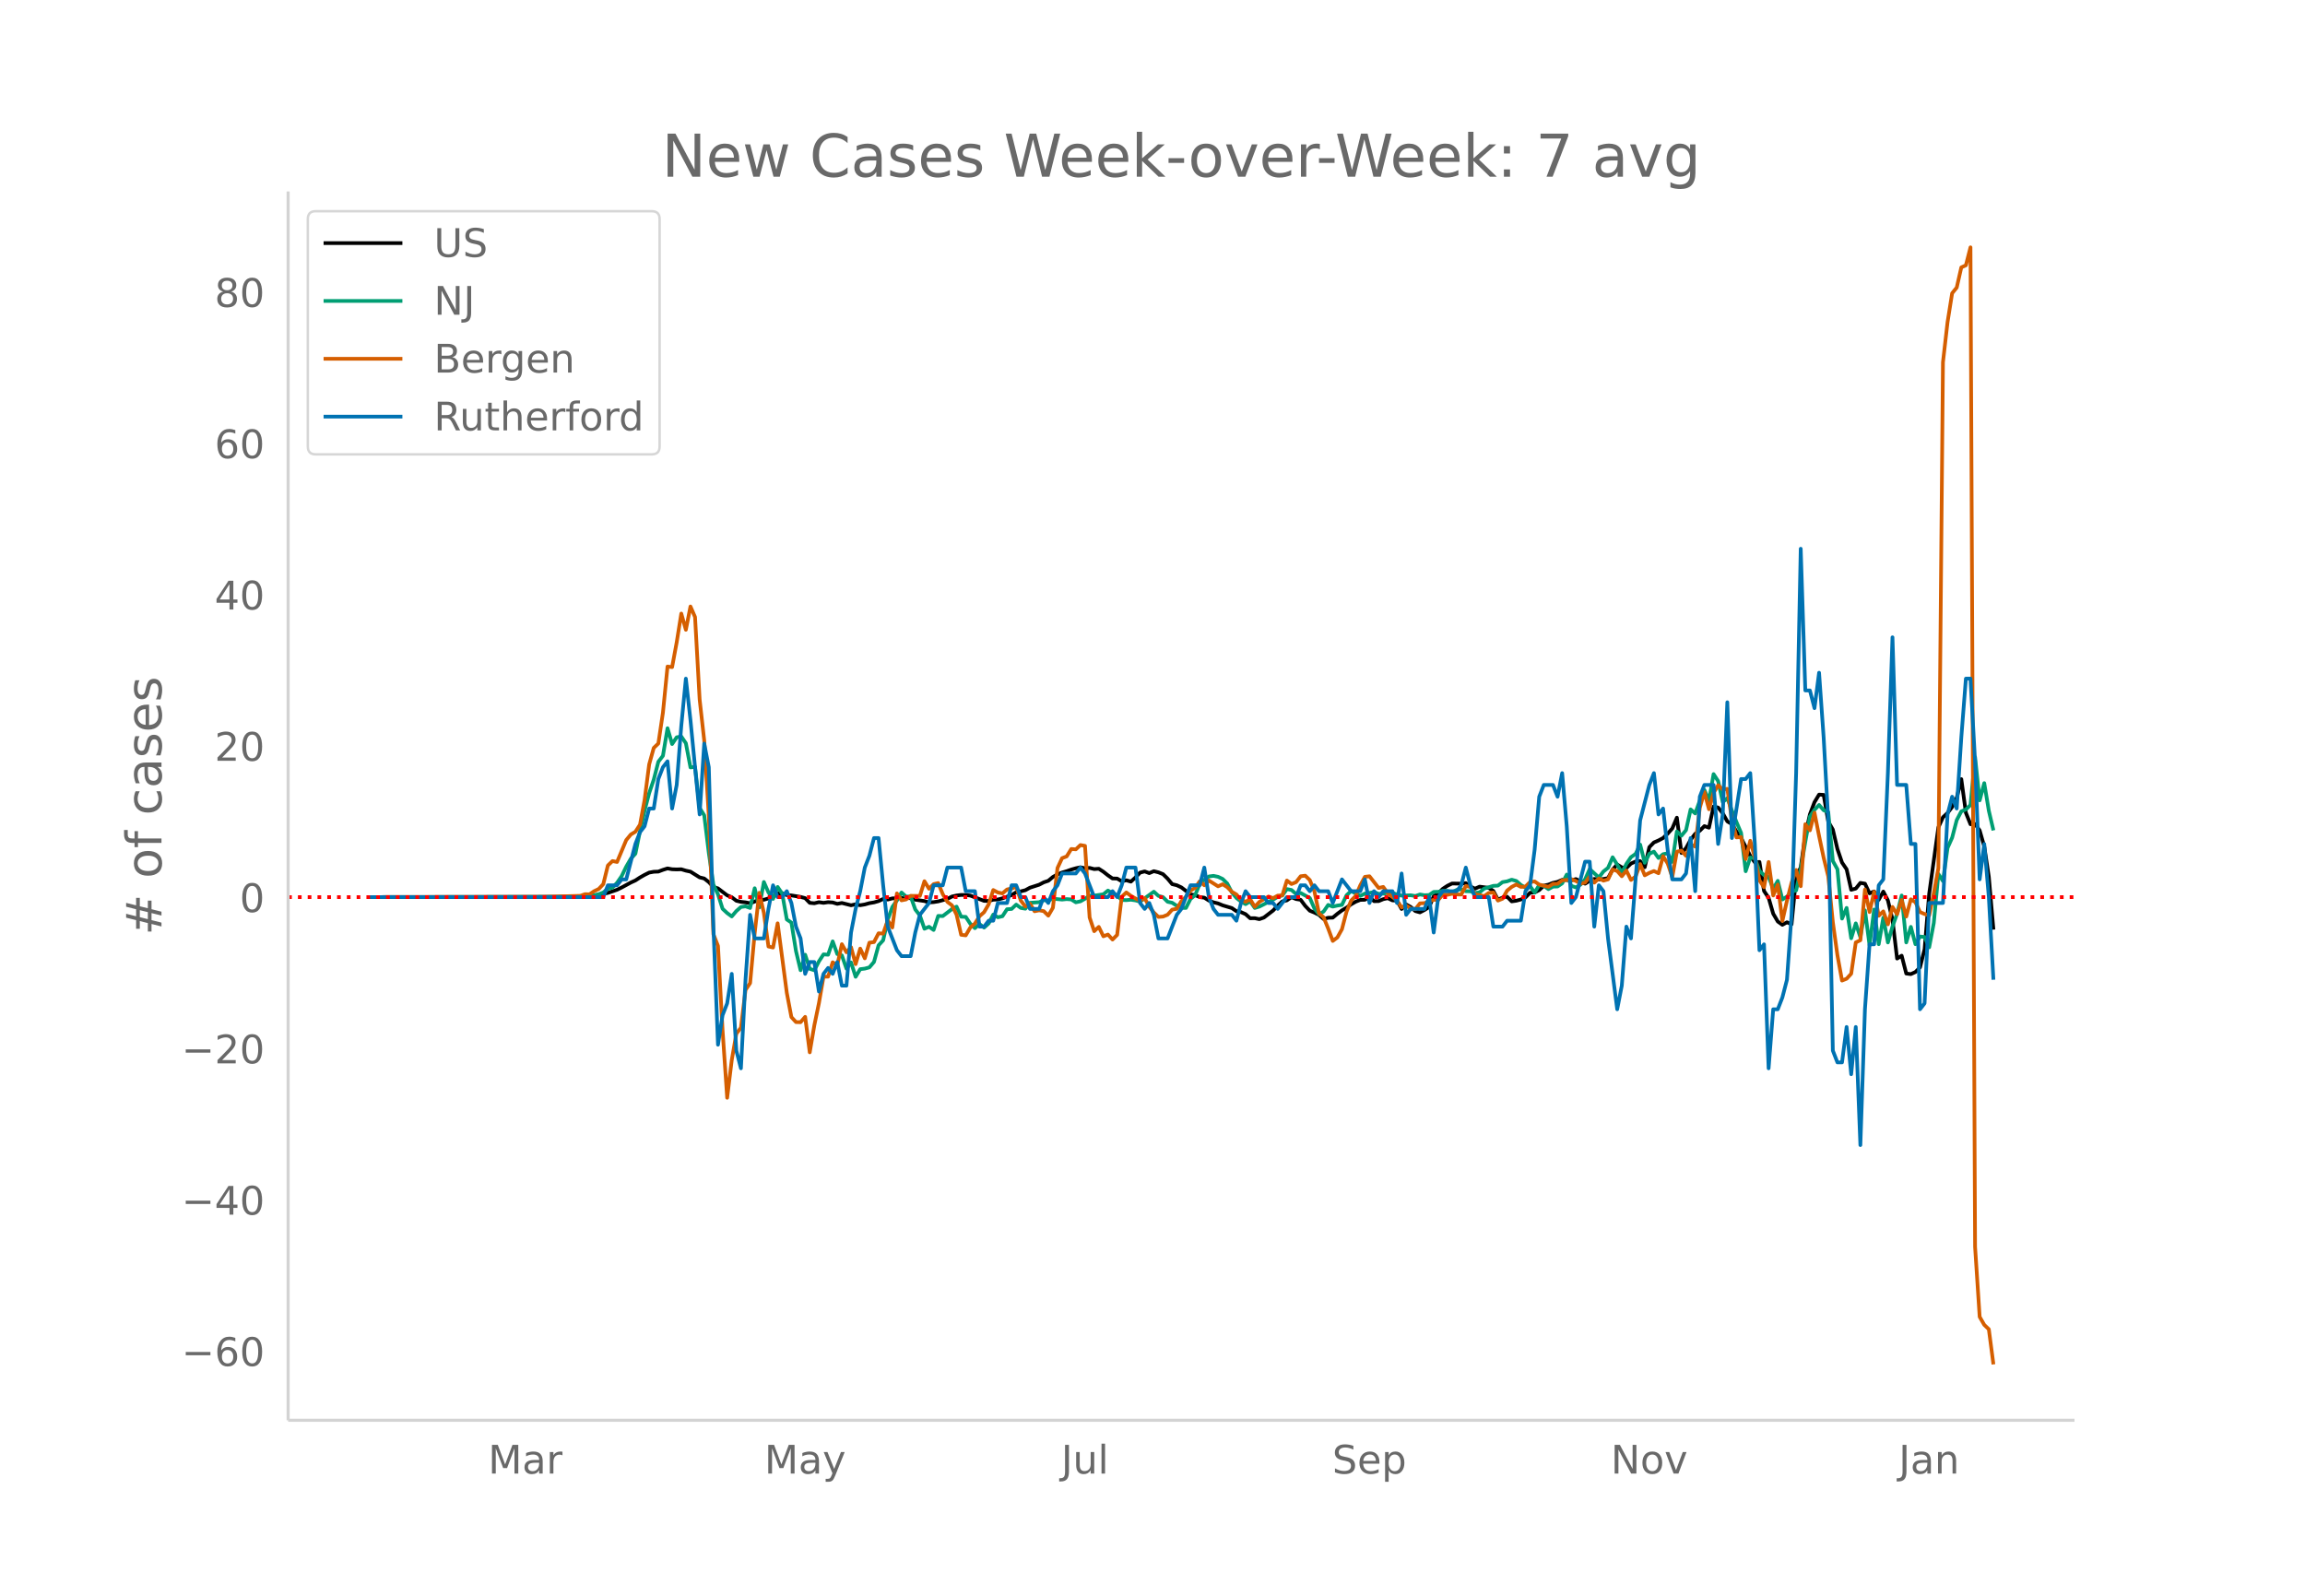 <svg height="864" viewBox="0 0 936 648" width="1248" xmlns="http://www.w3.org/2000/svg" xmlns:xlink="http://www.w3.org/1999/xlink"><defs><style>*{stroke-linecap:butt;stroke-linejoin:round}</style></defs><g id="figure_1"><path d="M0 648h936V0H0z" fill="#fff" id="patch_1"/><g id="axes_1"><path d="M117 576.72h725.4V77.76H117z" fill="none" id="patch_2"/><path clip-path="url(#p146d902c6e)" d="M149.973 364.287l76.377-.09 9.315-.244 5.588-.39 1.863-.181 3.726-.797 3.725-1.279 1.863-.91 3.726-2.024 1.863-.847 1.863-1.213 1.863-1.056 1.863-.926 1.862-.336 1.863-.07 1.863-.704 1.863-.584 1.863.342 1.863.069 1.863-.06 1.862.56 1.863.397 3.726 2.336 1.863.454 1.863 1.46 1.863 2.016 1.863.54 3.725 2.828 1.863.765 1.863 1.423 1.863.447 1.863.203 1.863.374 3.725-1.393 1.863-.039 3.726-1.054 1.863-1.483 1.863-.052 1.863.702 1.862.13 3.726.613 1.863.49 1.863 1.914 1.863.176 1.863-.447 1.862.278 1.863-.278 1.863.122 1.863.56 1.863-.355 3.726.934 1.863-.4 1.862.38 1.863-.316 1.863-.522 1.863-.307 1.863-.534 1.863-.87 1.863.247 1.862-.474 5.589-.166 1.863.092 1.863.602 3.726.556 1.862.547 1.863-.118 1.863-.296 3.726-1.009 1.863-.96 1.863-.419 1.862-.229 1.863.01 1.863.252 5.589 2.145 1.863.041 1.862-.513 1.863-.088 1.863-.475 3.726-1.297 1.863-1.188 1.863-.344 1.863-.473 1.862-1.02 3.726-1.204 1.863-.969 1.863-.626 1.863-1.564 1.863-1.018 1.862-.769 1.863-.54 1.863-.672 1.863-.534 1.863-.395 1.863.406 1.863-.152 1.863.483 1.862-.134 1.863 1.2 1.863 1.476 1.863 1.281 1.863.022 1.863 1.103 1.863-.408 1.862.553 1.863-1.696 1.863-1.966 1.863-.487 1.863.696 1.863-.785 1.863.467 1.863.737 1.862 1.824 1.863 2.237 1.863.443 1.863.87 3.726 2.856 1.863.279 1.862.813 1.863.226 1.863 1.173 1.863.713 1.863.457 1.863.772 3.726 1.105 1.862 1.278 1.863.374 1.863.824 1.863 1.663 1.863-.03 1.863.398 1.863-.66 3.725-2.856 1.863-1.997 1.863-1.688 1.863-.44 1.863-1.292 1.863.766 1.863.301 1.862 2.487 1.863 1.953 1.863.753 1.863.925 1.863 1.673 1.863-.49 1.863-.054 1.862-1.556 1.863-1.387 1.863-1.094 1.863-1.378 1.863-1.06 1.863-.732 1.863-.051 1.863-1.155 1.862 1.73 1.863-.036 1.863-.779 1.863-.39 1.863.882 1.863.104 1.863 3.387 1.862-1.838 1.863 1.038 1.863 1.656 1.863.518 1.863-.973 1.863-1.211 1.863-4.332 1.862-1.271 1.863-1.801 1.863-1.216 1.863-.913 3.726.061 1.863-.232 1.863 1.391 1.862.874 1.863-.823 3.726.496 1.863 1.254 1.863 3.533 1.863-.833 1.862-.358 1.863 1.893 1.863-.268 1.863-.497 1.863-.824 1.863-1.912 1.863-.12 1.863-.964 1.862-1.788 1.863-.422 1.863-.713 1.863-.416 1.863-.809 1.863.038 1.863.168 1.862-.528 3.726 1.864 1.863-1.194 1.863-.73 1.863.207 1.863-.193 1.863-.342 1.862-3.486 1.863-2.037 1.863 1.155 1.863.256 1.863-1.808 1.863-.824 1.863-.174 1.862 2.49 1.863-8.155 1.863-1.905 1.863-.812 1.863-.991 1.863-1.777 1.863-2.088 1.863-4.39 1.862 14.335 1.863-1.973 1.863-3.39 1.863-2.437 1.863-1.234 1.863-1.878 1.863.642 1.862-8.609 1.863.442 1.863 2.3 1.863 3.314 1.863 1.116 1.863 3.007 1.863 2.611 3.725 7.27 1.863 2.631 1.863-.169 1.863 11.796 1.863 2.778 1.863 6.438 1.863 3.179 1.862 1.328 1.863-1.024 1.863.807 1.863-19.233 1.863-3.86 1.863-13.215 1.863-8.324 1.863-4.95 1.862-3.065 1.863.114 1.863 10.865 1.863 3.214 1.863 7.914 1.863 5.478 1.863 2.75 1.862 8.313 1.863-.491 1.863-2.308 1.863.31 1.863 3.939 1.863-.774 1.863 3.376 1.862-3.329 1.863 3.588 1.863 7.818 1.863 15.796 1.863-1.165 1.863 7.245 1.863.24 1.863-.857 1.862-1.865 1.863-7.417 1.863-22.528 3.726-26.91 1.863-4.113 1.863-1.745 1.862-2.43 1.863-3.684 1.863-7.634 1.863 13.673 1.863 4.657 1.863-.08 1.863 2.577 1.863 6.513 1.862 12.39 1.863 21.383h0" fill="none" stroke="#000" stroke-linecap="round" stroke-width="1.5" id="line2d_1"/><path clip-path="url(#p146d902c6e)" d="M149.973 364.287l80.103-.08 5.589-.162 3.725-.183 1.863-.306 1.863-.43 1.863-.731 1.863-1.468 1.863-.494 1.862-1.951 1.863-2.713 1.863-3.848 1.863-3.231 1.863-2.026 1.863-9.175 1.863-8.29 1.863-7.144 1.862-5.474 1.863-7.263 1.863-2.406 1.863-11.2 1.863 6.423 1.863-2.742 1.863-.336 1.862 2.747 1.863 9.807 1.863-.183 1.863 16.65 1.863 2.993 1.863 15.316 1.863 12.826 1.863 3.957 1.862 5.86 1.863 1.739 1.863 1.368 1.863-2.183 1.863-1.646 1.863-.276 1.863.672 1.862-8.014 1.863 7.772 1.863-10.311 1.863 4.249 1.863 2.628 1.863-4.862 1.863 2.708 1.863 10.503 1.862 1.255 1.863 11.571 1.863 7.772 1.863-6.295 1.863 5.731 1.863.583 1.863-3.611 1.862-2.85 1.863.147 1.863-5.42 1.863 5.149 1.863.538 1.863 5.385 1.863-2.534 1.863 5.845 1.862-3.088 1.863-.233 1.863-.508 1.863-2.204 1.863-6.759 1.863-2.015 1.863-8.37 1.862-5.172 1.863-2.644 1.863-3.23 1.863 1.67 1.863-.05 1.863 5.266 1.863 2.406 1.863 5.42 1.862-.795 1.863 1.29 1.863-5.707 1.863.064 3.726-2.846 1.863-.983 1.862 4.091 1.863.064 1.863 2.816 1.863 1.764 1.863-1.66 1.863 1.433 1.863-1.675 1.862-3.607 1.863 1.092 1.863-.425 1.863-2.845 1.863-.109 1.863-1.764 1.863 1.349 1.863.316 1.862-2.4 3.726-.238 1.863-.825 1.863.123 1.863-.736 3.725.366 1.863-.193 1.863.143 1.863 1.166 1.863-.4 1.863-1.057 1.863-1.225 1.863-.035 3.725-.538 1.863-1.517 1.863 1.082 1.863.924 1.863 1.823 1.863.059 1.862-.168 1.863.272 1.863.504 5.589-4.032 1.863 1.7 1.863.509 1.862 1.882 1.863.405 1.863 1.24 1.863.83 1.863.025 1.863-3.67 1.863-1.508 1.862-4.6 1.863-1.645 1.863-1.358 1.863-.252 1.863.385 1.863.88 1.863 1.847 1.863 3.597 1.862 2.273 1.863 1.457 1.863 1.052 1.863-1.16 1.863 2.712 1.863-.558 5.588-2.812 1.863-1.156 1.863-.543 1.863-2.594 1.863.36 1.863 1.606 1.863-.37 3.725 2.035 1.863 4.24 1.863 2.37 1.863-1.106 1.863-2.707 1.863.691 1.862-.425 1.863-.276 1.863-3.888 1.863-1.744 3.726 1.986 1.863-.959 1.863-.247 1.862-.385 1.863.78 1.863-.098 1.863-.282 1.863-.025 1.863.623 1.863.479 3.725-.143 1.863.311 1.863-.637 1.863.316 1.863-.099 1.863-1.25 1.862-.054 1.863-.38 1.863.02 1.863.562 1.863-.948 1.863-.292 1.863.79 1.863.045 1.862.682 1.863-.242 1.863-1.547 3.726-1.101 1.863-.1 1.863-1.417 1.862-.316 1.863-.667 1.863.509 1.863 1.63 1.863 1.107 1.863-.633 1.863 2.639 1.863-3.083 1.862.326 1.863 1.339 1.863-1.013 1.863-.07 1.863-1.264 1.863-3.572 1.863 4.59 1.862.632 1.863-1.131 1.863-2.16 1.863-4.17 3.726 3.44 1.863-2.46 1.863-1.473 1.862-4.289 1.863 2.994 1.863 3.43 1.863-3.736 1.863-2.737 1.863-1.304 1.863-3.795 1.862 7.396 1.863-3.666 1.863-.87 1.863 2.58 1.863-1.542 1.863-.365 1.863 3.503 1.863-12.371 1.862 1.734 1.863-2.263 1.863-8.429 1.863 1.65 1.863-5.222 1.863-4.333 1.863 4.343 1.862-10.77 1.863 2.85 1.863 8.548 1.863-1.65 1.863 5.064 1.863 4.688 1.863 4.387 1.863 15.558 1.862-5.558 1.863.316 1.863 5.089 1.863 1.71 1.863.642 1.863 4.96 1.863-3.256 1.862 7.564 1.863-1.166 1.863-1.996 1.863-.528 1.863-8.681 1.863-11.067 1.863-10.251 1.863-2.703 1.862-1.996 1.863 2.154 1.863.751 1.863 19.861 1.863 3.35 1.863 20.029 1.863-4.338 1.862 12.322 1.863-6.043 1.863 5.598 1.863-10.874 1.863 14.174 1.863-14.53 1.863 14.086 1.862-10.785 1.863 10.078 1.863-6.462 1.863-5.188 1.863-7.415 1.863 19.05 1.863-6.314 1.863 7.036 1.862-3.113 1.863.183 1.863 4.185 1.863-9.862 1.863-19.905 1.863 2.875 1.863-13.453 1.862-4.155 1.863-7.139 1.863-3.547 1.863-.79 1.863-1.804 1.863-19.421 1.863 17.529 1.863-6.986 1.862 11.235 1.863 7.959h0" fill="none" stroke="#009e73" stroke-linecap="round" stroke-width="1.5" id="line2d_2"/><path clip-path="url(#p146d902c6e)" d="M149.973 364.287l70.789-.094 14.903-.424 1.862-.659 1.863.047 1.863-1.27 1.863-.895 1.863-1.977 1.863-7.58 1.863-1.788 1.862.377 3.726-8.897 1.863-2.26 1.863-1.13 1.863-2.871 1.863-10.027 1.863-14.451 1.862-6.685 1.863-1.789 1.863-12.521 1.863-18.735 1.863.235 1.863-10.074 1.863-11.674 1.862 6.59 1.863-9.461 1.863 4.283 1.863 33.47 1.863 16.664 1.863 30.597 1.863 48.062 1.863 4.755 1.862 34.316 1.863 27.35 1.863-15.299 1.863-10.733 1.863-2.4 1.863-15.346 1.863-2.778 1.862-20.288 1.863-16.382 1.863 8.144 1.863 13.651 1.863.424 1.863-9.839 3.726 28.245 1.862 9.838 1.863 2.024 1.863.047 1.863-2.165 1.863 14.404 1.863-10.968 1.863-8.99 1.862-10.78h1.863l1.863-5.838 1.863 1.224 1.863-8.567 1.863 3.295 1.863-2.071 1.863 6.872 1.862-6.308 1.863 3.955 1.863-6.355 1.863-.236 1.863-3.577 1.863.141 1.863-5.413 1.862 2.918 1.863-13.84 1.863 2.825 1.863-.377 1.863-1.459 3.726.047 1.863-5.978 1.862 3.06 1.863-1.883 1.863-.424 1.863 4.519 1.863 3.107 1.863 1.412 1.863 3.813 1.862 8.144 1.863.235 1.863-3.2 1.863-1.601 1.863-2.966 1.863-1.648 1.863-3.2 1.862-5.79 1.863.988 1.863.376 1.863-1.6 1.863-.377 1.863-.659 1.863 5.555 1.863 2.4 1.862-1.176 1.863 3.107 1.863-.377 1.863.33 1.863 1.836 1.863-3.201 1.863-16.147 1.862-4 1.863-.707 1.863-3.013 1.863.142 1.863-1.742 1.863.33 1.863 29.09 1.863 5.555 1.862-1.741 1.863 3.813 1.863-.706 1.863 2.024 1.863-1.883 1.863-15.487 1.863-1.742 1.862 1.365 1.863 1.083 1.863.894 1.863-1.036 1.863 3.484 1.863 2.354 1.863 1.788 1.863-.14 1.862-.754 1.863-2.071 1.863-.33 1.863-3.107 1.863-1.788 1.863-2.495 1.863-1.13 1.862-2.636 1.863 1.6 1.863-1.93 3.726 2.354 1.863-.847 1.863 1.177 1.863 1.882 1.862 1.083 1.863 2.213 1.863.753 1.863-1.036 1.863 3.107 1.863-2.024 3.725-2.166 1.863.66 1.863-1.036 1.863-.094 1.863-6.026 1.863 1.413 1.863-.754 1.863-2.4 1.862-.236 1.863 1.789 1.863 4.613 1.863 8.944 1.863 1.554 1.863 4.566 1.863 5.037 1.862-1.413 1.863-3.342 1.863-7.108 1.863-4.519 1.863-1.883 1.863-4.33 1.863-3.437 1.863-.235 3.725 4.754 1.863-.424 1.863 2.59 3.726 2.965 1.863 2.777 1.862-.753 1.863 1.224 1.863.235 1.863-2.353 1.863-.094 1.863-.754 1.863-.611 1.862.047 1.863-2.166 1.863.094 1.863-.423 1.863.282 1.863.047 1.863-3.483 1.863.376 1.862 3.013 1.863.283 1.863.47 1.863-1.318 1.863-.188 1.863 3.295 1.863-.753 1.862-3.295 1.863-1.507 1.863-.988 1.863.988 1.863-.14 1.863-1.837 1.863-.235 1.863 1.27 3.725.895 1.863-1.177 1.863-.047 1.863-1.412 1.863-.141 1.863-.33 1.862.754 1.863 1.082 1.863-.423 1.863-2.401 1.863 2.4 1.863-1.694 1.863.894 1.863-.517 1.862-4.002 1.863.612 1.863 2.119 1.863-2.307 1.863 3.813 1.863-1.365 1.863-5.084 1.862 4.566 1.863-.989 1.863-.753 1.863.895 1.863-6.92 1.863 2.966 1.863 5.507 1.863-10.309 1.862-.424 1.863 2.119 1.863-4.614 1.863.848 1.863-15.77 1.863-6.355 1.863 6.967 1.862-6.684 1.863-3.06 1.863 1.695 1.863-.236 1.863 12.663 1.863 7.061 1.863-.141 1.863 8.944 1.862-7.438 1.863 6.826 1.863 9.226 1.863 2.825 1.863-10.262 1.863 13.604 1.863-4.425 1.862 14.781 1.863-8.238 1.863-7.296 1.863-5.178 1.863 6.59 1.863-25.184 1.863 2.495 1.863-7.156 1.862 9.462 1.863 8.85 1.863 7.532 1.863 18.64 1.863 13.417 1.863 10.262 1.863-.753 1.862-2.025 1.863-12.71 1.863-.894 1.863-20.571 1.863 9.132 1.863-8.238 1.863 9.745 1.862-1.79 1.863 5.273 1.863-7.06 1.863 2.965 1.863-5.79 1.863 6.731 1.863-7.014 1.863 1.177 1.862 4.001 1.863.8 1.863.565 1.863-8.944 1.863-10.262 1.863-205.428 1.863-16.288 1.862-11.72 1.863-2.308 1.863-8.19 1.863-.848 1.863-7.296 1.863 405.867 1.863 28.433 1.863 3.248 1.862 1.789 1.863 14.263h0" fill="none" stroke="#d55e00" stroke-linecap="round" stroke-width="1.5" id="line2d_3"/><path clip-path="url(#p146d902c6e)" d="M149.973 364.287h95.006l1.863-4.795h3.725l1.863-2.398h1.863l3.726-14.385 1.863-4.795 1.863-2.398 1.863-7.192h1.862l1.863-11.988 1.863-4.795 1.863-2.397 1.863 19.18 1.863-9.59 1.863-23.976 1.862-19.18 1.863 16.783 3.726 38.36 1.863-28.77 1.863 9.59 1.863 64.733 1.863 47.951 1.862-11.988 1.863-4.795 1.863-11.987 1.863 31.168 1.863 7.192 1.863-35.963 1.863-26.373 1.862 9.59h3.726l1.863-11.987 1.863-9.59 1.863 4.795h1.863l1.863-2.398 1.862 4.795 1.863 9.59 1.863 4.796 1.863 14.385 1.863-4.795h1.863l1.863 11.987 1.862-7.192 1.863-2.398 1.863 2.398 1.863-4.795 1.863 9.59h1.863l1.863-21.578 1.863-9.59 1.862-7.193 1.863-9.59 1.863-4.795 1.863-7.192h1.863l1.863 19.18 1.863 16.782 3.725 9.59 1.863 2.398h3.726l1.863-9.59 1.863-7.193 3.725-4.795 1.863-7.192h3.726l1.863-7.193h5.588l1.863 9.59h3.726l1.863 14.385h1.863l1.863-2.397h1.862l1.863-7.193h3.726l1.863-7.192h1.863l1.863 4.795h1.863l1.862 4.795h3.726l1.863-4.795 1.863 2.397 1.863-4.795 1.863-2.397 1.862-4.795h5.59l1.862-2.398 1.863 2.398 3.726 9.59h5.588l1.863-2.398 1.863 2.398 1.863-4.795 1.863-7.193h3.725l1.863 14.385 1.863 2.398 1.863-2.398 1.863 4.795 1.863 9.59h3.725l3.726-9.59 1.863-2.397 3.726-9.59h3.725l1.863-7.193 1.863 11.988 1.863 4.795 1.863 2.397h5.589l1.862 2.398 1.863-7.193 1.863-4.795 1.863 2.398h5.589l1.862 2.397h1.863l1.863 2.398 3.726-4.795h3.726l1.863-4.795h1.862l1.863 2.397 1.863-2.397 1.863 2.397h3.726l1.863 4.795 3.725-9.59 3.726 4.795h3.726l1.863-4.795 1.863 9.59 1.862-4.795 1.863 2.398 1.863-2.398h3.726l1.863 4.795 1.863-11.987 1.862 16.782 1.863-2.397h5.589l1.863-4.795 1.863 14.385 1.862-14.385 1.863-2.398h5.589l1.863-2.397 1.863-7.193 1.863 7.193 1.862 4.795h5.589l1.863 11.987h3.726l1.862-2.397h5.59l1.862-11.988 1.863-2.397 1.863-14.385 1.863-21.578 1.862-4.795h3.726l1.863 4.795 1.863-9.59 1.863 21.577 1.863 31.168 1.862-2.397 3.726-14.385h1.863l1.863 26.372 1.863-16.782 1.863 2.397 1.863 19.18 3.725 28.77 1.863-9.59 1.863-23.975 1.863 4.796 3.726-47.951 3.725-14.385 1.863-4.795 1.863 16.782 1.863-2.397 1.863 16.783 1.863 11.987h3.725l1.863-2.397 1.863-14.385 1.863 21.577 1.863-38.36 1.863-4.795h3.725l1.863 23.975 1.863-11.988 1.863-45.553 1.863 55.144 3.726-23.976h1.863l1.862-2.397 1.863 28.77 1.863 43.156 1.863-2.398 1.863 50.348 1.863-23.975h1.863l1.862-4.795 1.863-7.193 1.863-26.373 1.863-57.54 1.863-91.106 1.863 57.54h1.863l1.863 7.193 1.862-14.385 1.863 26.373 1.863 33.565 1.863 93.504 1.863 4.795h1.863l1.863-14.386 1.862 19.18 1.863-19.18 1.863 47.951 1.863-55.143 1.863-26.373h1.863l1.863-23.975 1.862-2.398 1.863-43.155 1.863-55.143 1.863 59.938h3.726l1.863 23.975h1.863l1.862 67.13 1.863-2.397 1.863-40.758h5.589l1.863-35.963 1.862-7.192 1.863 4.795 1.863-28.77 1.863-23.976h1.863l1.863 33.566 1.863 47.95 1.863-14.385 1.862 21.578 1.863 33.565h0" fill="none" stroke="#0072b2" stroke-linecap="round" stroke-width="1.5" id="line2d_4"/><path clip-path="url(#p146d902c6e)" d="M117 364.287h725.4" fill="none" stroke="red" stroke-dasharray="1.5,2.475" stroke-width="1.5" id="line2d_5"/><path d="M117 576.72V77.76" fill="none" stroke="#d3d3d3" stroke-linecap="square" stroke-width="1.25" id="patch_3"/><path d="M117 576.72h725.4" fill="none" stroke="#d3d3d3" stroke-linecap="square" stroke-width="1.25" id="patch_4"/><g id="matplotlib.axis_1"><g id="xtick_1"><g transform="matrix(.16 0 0 -.16 198.216 598.378)" fill="#696969" id="text_1"><defs><path d="M9.813 72.906h14.703l18.593-49.61 18.703 49.61h14.704V0H66.89v64.016l-18.797-50h-9.907l-18.796 50V0H9.813z" id="DejaVuSans-77"/><path d="M34.281 27.484q-10.89 0-15.093-2.484-4.204-2.484-4.204-8.5 0-4.781 3.157-7.594 3.156-2.797 8.562-2.797 7.485 0 12 5.297 4.516 5.297 4.516 14.078v2zm17.922 3.72V0H43.22v8.297Q40.14 3.328 35.547.953q-4.594-2.375-11.234-2.375-8.391 0-13.36 4.719Q6 8.016 6 15.922q0 9.219 6.172 13.906 6.187 4.688 18.437 4.688h12.61v.89q0 6.203-4.078 9.594-4.078 3.39-11.453 3.39-4.688 0-9.141-1.124-4.438-1.125-8.531-3.375v8.312q4.921 1.906 9.562 2.844 4.64.953 9.031.953 11.875 0 17.735-6.156 5.86-6.14 5.86-18.64z" id="DejaVuSans-97"/><path d="M41.11 46.297q-1.516.875-3.297 1.281Q36.03 48 33.89 48q-7.625 0-11.703-4.953-4.079-4.953-4.079-14.234V0H9.08v54.688h9.03v-8.5q2.844 4.984 7.375 7.39Q30.031 56 36.531 56q.922 0 2.047-.125 1.125-.11 2.484-.36z" id="DejaVuSans-114"/></defs><use xlink:href="#DejaVuSans-77"/><use x="86.279" xlink:href="#DejaVuSans-97"/><use x="147.559" xlink:href="#DejaVuSans-114"/></g></g><g id="xtick_2"><g transform="matrix(.16 0 0 -.16 310.405 598.378)" fill="#696969" id="text_2"><defs><path d="M32.172-5.078q-3.797-9.766-7.422-12.735-3.61-2.984-9.656-2.984H7.906v7.516h5.282q3.703 0 5.75 1.765Q21-9.766 23.483-3.219l1.61 4.094-22.11 53.813H12.5l17.094-42.766 17.093 42.766h9.516z" id="DejaVuSans-121"/></defs><use xlink:href="#DejaVuSans-77"/><use x="86.279" xlink:href="#DejaVuSans-97"/><use x="147.559" xlink:href="#DejaVuSans-121"/></g></g><g id="xtick_3"><g transform="matrix(.16 0 0 -.16 430.927 598.378)" fill="#696969" id="text_3"><defs><path d="M9.813 72.906h9.859V5.078q0-13.187-5-19.14-5-5.954-16.094-5.954h-3.75v8.297h3.078q6.531 0 9.219 3.672Q9.813-4.39 9.813 5.078z" id="DejaVuSans-74"/><path d="M8.5 21.578v33.11h8.984V21.922q0-7.766 3.016-11.656 3.031-3.875 9.094-3.875 7.265 0 11.484 4.64 4.234 4.64 4.234 12.656v31h8.985V0h-8.984v8.406Q42.047 3.422 37.718 1q-4.313-2.422-10.032-2.422-9.421 0-14.312 5.86Q8.5 10.296 8.5 21.578zM31.11 56z" id="DejaVuSans-117"/><path d="M9.422 75.984h8.984V0H9.422z" id="DejaVuSans-108"/></defs><use xlink:href="#DejaVuSans-74"/><use x="29.492" xlink:href="#DejaVuSans-117"/><use x="92.871" xlink:href="#DejaVuSans-108"/></g></g><g id="xtick_4"><g transform="matrix(.16 0 0 -.16 540.998 598.378)" fill="#696969" id="text_4"><defs><path d="M53.516 70.516V60.89q-5.61 2.687-10.594 4-4.984 1.328-9.625 1.328-8.047 0-12.422-3.125t-4.375-8.89q0-4.845 2.906-7.313 2.907-2.453 11.016-3.97l5.953-1.218q11.031-2.11 16.281-7.406 5.25-5.297 5.25-14.172 0-10.61-7.11-16.078-7.093-5.469-20.812-5.469-5.172 0-11.015 1.172Q13.14.922 6.89 3.219v10.156q6-3.36 11.765-5.078 5.766-1.703 11.328-1.703 8.438 0 13.032 3.312 4.593 3.328 4.593 9.485 0 5.359-3.297 8.39-3.296 3.032-10.812 4.547L27.484 33.5q-11.03 2.188-15.968 6.875-4.922 4.688-4.922 13.047 0 9.672 6.812 15.234 6.813 5.563 18.766 5.563 5.14 0 10.453-.938 5.328-.922 10.89-2.765z" id="DejaVuSans-83"/><path d="M56.203 29.594v-4.39H14.891q.593-9.282 5.593-14.142 5-4.859 13.938-4.859 5.172 0 10.031 1.266 4.86 1.265 9.656 3.812v-8.5Q49.266.734 44.187-.344 39.11-1.422 33.892-1.422q-13.094 0-20.735 7.61-7.64 7.625-7.64 20.625 0 13.421 7.25 21.296Q20.016 56 32.328 56q11.031 0 17.453-7.11 6.422-7.093 6.422-19.296zm-8.984 2.64q-.094 7.36-4.125 11.75-4.032 4.407-10.672 4.407-7.516 0-12.031-4.25-4.516-4.25-5.203-11.97z" id="DejaVuSans-101"/><path d="M18.11 8.203v-29H9.077v75.484h9.031v-8.296q2.844 4.875 7.157 7.234Q29.594 56 35.594 56q9.968 0 16.187-7.906 6.235-7.907 6.235-20.797T51.78 6.484q-6.218-7.906-16.187-7.906-6 0-10.328 2.375-4.313 2.375-7.157 7.25zm30.578 19.094q0 9.906-4.079 15.547-4.078 5.64-11.203 5.64-7.14 0-11.218-5.64-4.079-5.64-4.079-15.547 0-9.906 4.078-15.547 4.079-5.64 11.22-5.64 7.124 0 11.202 5.64t4.078 15.547z" id="DejaVuSans-112"/></defs><use xlink:href="#DejaVuSans-83"/><use x="63.477" xlink:href="#DejaVuSans-101"/><use x="125" xlink:href="#DejaVuSans-112"/></g></g><g id="xtick_5"><g transform="matrix(.16 0 0 -.16 654.097 598.378)" fill="#696969" id="text_5"><defs><path d="M9.813 72.906h13.28l32.329-60.984v60.984h9.562V0h-13.28L19.39 60.984V0H9.813z" id="DejaVuSans-78"/><path d="M30.61 48.39q-7.22 0-11.422-5.64-4.204-5.64-4.204-15.453 0-9.813 4.172-15.453 4.188-5.64 11.453-5.64 7.188 0 11.375 5.655 4.203 5.672 4.203 15.438 0 9.719-4.203 15.406-4.187 5.688-11.375 5.688zm0 7.61q11.718 0 18.406-7.625 6.703-7.61 6.703-21.078 0-13.422-6.703-21.078-6.688-7.64-18.407-7.64-11.765 0-18.437 7.64-6.656 7.656-6.656 21.078 0 13.469 6.656 21.078Q18.844 56 30.609 56z" id="DejaVuSans-111"/><path d="M2.984 54.688H12.5L29.594 8.797l17.093 45.89h9.516L35.687 0H23.485z" id="DejaVuSans-118"/></defs><use xlink:href="#DejaVuSans-78"/><use x="74.805" xlink:href="#DejaVuSans-111"/><use x="135.986" xlink:href="#DejaVuSans-118"/></g></g><g id="xtick_6"><g transform="matrix(.16 0 0 -.16 771.015 598.378)" fill="#696969" id="text_6"><defs><path d="M54.89 33.016V0h-8.984v32.719q0 7.765-3.031 11.61-3.031 3.858-9.078 3.858-7.281 0-11.484-4.64-4.204-4.625-4.204-12.64V0H9.08v54.688h9.03v-8.5q3.235 4.937 7.594 7.374Q30.078 56 35.797 56q9.422 0 14.25-5.828 4.844-5.828 4.844-17.156z" id="DejaVuSans-110"/></defs><use xlink:href="#DejaVuSans-74"/><use x="29.492" xlink:href="#DejaVuSans-97"/><use x="90.771" xlink:href="#DejaVuSans-110"/></g></g></g><g id="matplotlib.axis_2"><g id="ytick_1"><g transform="matrix(.16 0 0 -.16 73.733 554.67)" fill="#696969" id="text_7"><defs><path d="M10.594 35.5h62.593v-8.297H10.594z" id="DejaVuSans-8722"/><path d="M33.016 40.375q-6.641 0-10.532-4.547-3.875-4.531-3.875-12.437 0-7.86 3.875-12.438 3.891-4.562 10.532-4.562 6.64 0 10.515 4.562 3.875 4.578 3.875 12.438 0 7.906-3.875 12.437-3.875 4.547-10.515 4.547zm19.578 30.922v-8.984q-3.719 1.75-7.5 2.671-3.782.938-7.5.938-9.766 0-14.922-6.594-5.14-6.594-5.875-19.922 2.875 4.25 7.219 6.516 4.359 2.266 9.578 2.266 10.984 0 17.36-6.672 6.374-6.657 6.374-18.125 0-11.235-6.64-18.032-6.641-6.78-17.672-6.78-12.657 0-19.344 9.687-6.688 9.703-6.688 28.109 0 17.281 8.204 27.563 8.203 10.28 22.015 10.28 3.719 0 7.5-.734t7.89-2.187z" id="DejaVuSans-54"/><path d="M31.781 66.406q-7.61 0-11.453-7.5Q16.5 51.422 16.5 36.375q0-14.984 3.828-22.484 3.844-7.5 11.453-7.5 7.672 0 11.5 7.5 3.844 7.5 3.844 22.484 0 15.047-3.844 22.531-3.828 7.5-11.5 7.5zm0 7.813q12.266 0 18.735-9.703 6.468-9.688 6.468-28.141 0-18.406-6.468-28.11-6.47-9.687-18.735-9.687-12.25 0-18.718 9.688-6.47 9.703-6.47 28.109 0 18.453 6.47 28.14Q19.53 74.22 31.78 74.22z" id="DejaVuSans-48"/></defs><use xlink:href="#DejaVuSans-8722"/><use x="83.789" xlink:href="#DejaVuSans-54"/><use x="147.412" xlink:href="#DejaVuSans-48"/></g></g><g id="ytick_2"><g transform="matrix(.16 0 0 -.16 73.733 493.235)" fill="#696969" id="text_8"><defs><path d="M37.797 64.313L12.89 25.39h24.906zm-2.594 8.593H47.61V25.391h10.407v-8.203H47.609V0h-9.812v17.188H4.89v9.515z" id="DejaVuSans-52"/></defs><use xlink:href="#DejaVuSans-8722"/><use x="83.789" xlink:href="#DejaVuSans-52"/><use x="147.412" xlink:href="#DejaVuSans-48"/></g></g><g id="ytick_3"><g transform="matrix(.16 0 0 -.16 73.733 431.8)" fill="#696969" id="text_9"><defs><path d="M19.188 8.297h34.421V0H7.33v8.297q5.609 5.812 15.296 15.594 9.703 9.797 12.188 12.64 4.734 5.313 6.609 9 1.89 3.688 1.89 7.25 0 5.813-4.078 9.469-4.078 3.672-10.625 3.672-4.64 0-9.797-1.61-5.14-1.609-11-4.89v9.969Q13.767 71.78 18.938 73q5.188 1.219 9.485 1.219 11.328 0 18.062-5.672 6.735-5.656 6.735-15.125 0-4.5-1.688-8.531-1.672-4.016-6.125-9.485-1.218-1.422-7.765-8.187-6.532-6.766-18.453-18.922z" id="DejaVuSans-50"/></defs><use xlink:href="#DejaVuSans-8722"/><use x="83.789" xlink:href="#DejaVuSans-50"/><use x="147.412" xlink:href="#DejaVuSans-48"/></g></g><g id="ytick_4"><use xlink:href="#DejaVuSans-48" transform="matrix(.16 0 0 -.16 97.32 370.366)" fill="#696969" id="text_10"/></g><g id="ytick_5"><g transform="matrix(.16 0 0 -.16 87.14 308.93)" fill="#696969" id="text_11"><use xlink:href="#DejaVuSans-50"/><use x="63.623" xlink:href="#DejaVuSans-48"/></g></g><g id="ytick_6"><g transform="matrix(.16 0 0 -.16 87.14 247.496)" fill="#696969" id="text_12"><use xlink:href="#DejaVuSans-52"/><use x="63.623" xlink:href="#DejaVuSans-48"/></g></g><g id="ytick_7"><g transform="matrix(.16 0 0 -.16 87.14 186.061)" fill="#696969" id="text_13"><use xlink:href="#DejaVuSans-54"/><use x="63.623" xlink:href="#DejaVuSans-48"/></g></g><g id="ytick_8"><g transform="matrix(.16 0 0 -.16 87.14 124.626)" fill="#696969" id="text_14"><defs><path d="M31.781 34.625q-7.031 0-11.062-3.766-4.016-3.765-4.016-10.343 0-6.594 4.016-10.36Q24.75 6.391 31.78 6.391q7.032 0 11.078 3.78 4.063 3.798 4.063 10.345 0 6.578-4.031 10.343-4.016 3.766-11.11 3.766zm-9.86 4.188q-6.343 1.562-9.89 5.906Q8.5 49.079 8.5 55.329q0 8.733 6.219 13.812 6.234 5.078 17.062 5.078 10.89 0 17.094-5.078 6.203-5.079 6.203-13.813 0-6.25-3.547-10.61-3.531-4.343-9.828-5.906 7.125-1.656 11.094-6.5 3.984-4.828 3.984-11.796 0-10.61-6.468-16.282-6.47-5.656-18.532-5.656-12.047 0-18.531 5.656-6.469 5.672-6.469 16.282 0 6.968 4 11.797 4.016 4.843 11.14 6.5zM18.314 54.39q0-5.657 3.53-8.828 3.548-3.172 9.938-3.172 6.36 0 9.938 3.172 3.593 3.171 3.593 8.828 0 5.672-3.593 8.843-3.578 3.172-9.938 3.172-6.39 0-9.937-3.172-3.532-3.172-3.532-8.843z" id="DejaVuSans-56"/></defs><use xlink:href="#DejaVuSans-56"/><use x="63.623" xlink:href="#DejaVuSans-48"/></g></g><g transform="matrix(0 -.2 -.2 0 65.573 379.813)" fill="#696969" id="text_15"><defs><path d="M51.125 44H36.922l-4.11-16.313h14.313zm-7.328 27.781l-5.078-20.265h14.265L58.11 71.78h7.813L60.89 51.516h15.234V44h-17.14l-4-16.313h15.53V20.22H53.079L48 0h-7.813l5.032 20.219H30.906L25.875 0h-7.86l5.079 20.219H7.719v7.468h17.187L29 44H13.281v7.516h17.625l4.985 20.265z" id="DejaVuSans-35"/><path d="M37.11 75.984V68.5h-8.594q-4.828 0-6.72-1.953-1.874-1.953-1.874-7.031v-4.828h14.797v-6.985H19.922V0H10.89v47.703H2.297v6.984h8.594V58.5q0 9.125 4.25 13.297 4.25 4.187 13.468 4.187z" id="DejaVuSans-102"/><path d="M48.781 52.594v-8.407q-3.812 2.11-7.64 3.157-3.828 1.047-7.735 1.047-8.75 0-13.593-5.547-4.829-5.532-4.829-15.547 0-10.016 4.829-15.563 4.843-5.53 13.593-5.53 3.907 0 7.735 1.046 3.828 1.047 7.64 3.156V2.094Q45.016.344 40.984-.531q-4.015-.89-8.562-.89-12.36 0-19.64 7.765-7.266 7.765-7.266 20.953 0 13.375 7.343 21.031Q20.22 56 33.016 56q4.14 0 8.093-.86 3.953-.843 7.672-2.546z" id="DejaVuSans-99"/><path d="M44.281 53.078v-8.5q-3.797 1.953-7.906 2.922-4.094.984-8.5.984-6.688 0-10.031-2.047-3.344-2.046-3.344-6.156 0-3.125 2.39-4.906 2.391-1.781 9.626-3.39l3.078-.688q9.562-2.047 13.593-5.781 4.032-3.735 4.032-10.422 0-7.625-6.032-12.078-6.03-4.438-16.578-4.438-4.39 0-9.156.86Q10.688.296 5.422 2v9.281q4.984-2.594 9.812-3.89 4.829-1.282 9.579-1.282 6.343 0 9.75 2.172 3.421 2.172 3.421 6.125 0 3.656-2.468 5.61-2.453 1.953-10.813 3.765l-3.125.735q-8.344 1.75-12.062 5.39-3.704 3.64-3.704 9.985 0 7.718 5.47 11.906Q16.75 56 26.811 56q4.97 0 9.36-.734 4.406-.72 8.11-2.188z" id="DejaVuSans-115"/></defs><use xlink:href="#DejaVuSans-35"/><use x="83.789" xlink:href="#DejaVuSans-32"/><use x="115.576" xlink:href="#DejaVuSans-111"/><use x="176.758" xlink:href="#DejaVuSans-102"/><use x="211.963" xlink:href="#DejaVuSans-32"/><use x="243.75" xlink:href="#DejaVuSans-99"/><use x="298.73" xlink:href="#DejaVuSans-97"/><use x="360.01" xlink:href="#DejaVuSans-115"/><use x="412.109" xlink:href="#DejaVuSans-101"/><use x="473.633" xlink:href="#DejaVuSans-115"/></g></g><g transform="matrix(.24 0 0 -.24 268.746 71.76)" fill="#696969" id="text_16"><defs><path d="M4.203 54.688h8.985l11.234-42.672 11.172 42.672h10.593l11.235-42.672 11.187 42.672h8.985L63.28 0H52.688L40.922 44.828 29.109 0H18.5z" id="DejaVuSans-119"/><path d="M64.406 67.281v-10.39q-4.984 4.64-10.625 6.922-5.64 2.296-11.984 2.296-12.5 0-19.14-7.64-6.641-7.64-6.641-22.094 0-14.406 6.64-22.047 6.64-7.64 19.14-7.64 6.345 0 11.985 2.296 5.64 2.297 10.625 6.938V5.609Q59.234 2.094 53.437.33q-5.78-1.75-12.218-1.75-16.563 0-26.094 10.124-9.516 10.14-9.516 27.672 0 17.578 9.516 27.703 9.531 10.14 26.094 10.14 6.531 0 12.312-1.734 5.797-1.734 10.875-5.203z" id="DejaVuSans-67"/><path d="M3.328 72.906h9.953L28.61 11.281l15.282 61.625h11.093l15.328-61.625 15.282 61.625h10.015L77.297 0H64.89L49.516 63.281 33.984 0H21.578z" id="DejaVuSans-87"/><path d="M9.078 75.984h9.031V31.11l26.813 23.578H56.39l-29-25.578L57.625 0H45.906L18.11 26.703V0H9.08z" id="DejaVuSans-107"/><path d="M4.89 31.39h26.313v-8H4.891z" id="DejaVuSans-45"/><path d="M11.719 12.406h10.297V0H11.719zm0 39.297h10.297v-12.39H11.719z" id="DejaVuSans-58"/><path d="M8.203 72.906h46.875v-4.203L28.61 0H18.312L43.22 64.594H8.203z" id="DejaVuSans-55"/><path d="M45.406 27.984q0 9.766-4.031 15.125-4.016 5.375-11.297 5.375-7.219 0-11.25-5.375-4.031-5.359-4.031-15.125 0-9.718 4.031-15.093t11.25-5.375q7.281 0 11.297 5.375 4.031 5.375 4.031 15.093zm8.985-21.203q0-13.953-6.203-20.765Q42-20.797 29.203-20.797q-4.734 0-8.937.703-4.203.703-8.157 2.172v8.735q3.954-2.141 7.813-3.157 3.86-1.031 7.86-1.031 8.843 0 13.234 4.61 4.39 4.609 4.39 13.937v4.453q-2.781-4.844-7.125-7.234Q33.938 0 27.875 0 17.828 0 11.672 7.656q-6.156 7.672-6.156 20.328 0 12.688 6.156 20.344Q17.828 56 27.875 56q6.063 0 10.406-2.39 4.344-2.391 7.125-7.22v8.297h8.985z" id="DejaVuSans-103"/></defs><use xlink:href="#DejaVuSans-78"/><use x="74.805" xlink:href="#DejaVuSans-101"/><use x="136.328" xlink:href="#DejaVuSans-119"/><use x="218.115" xlink:href="#DejaVuSans-32"/><use x="249.902" xlink:href="#DejaVuSans-67"/><use x="319.727" xlink:href="#DejaVuSans-97"/><use x="381.006" xlink:href="#DejaVuSans-115"/><use x="433.105" xlink:href="#DejaVuSans-101"/><use x="494.629" xlink:href="#DejaVuSans-115"/><use x="546.729" xlink:href="#DejaVuSans-32"/><use x="578.516" xlink:href="#DejaVuSans-87"/><use x="671.518" xlink:href="#DejaVuSans-101"/><use x="733.041" xlink:href="#DejaVuSans-101"/><use x="794.564" xlink:href="#DejaVuSans-107"/><use x="852.475" xlink:href="#DejaVuSans-45"/><use x="890.434" xlink:href="#DejaVuSans-111"/><use x="951.615" xlink:href="#DejaVuSans-118"/><use x="1010.795" xlink:href="#DejaVuSans-101"/><use x="1072.318" xlink:href="#DejaVuSans-114"/><use x="1107.057" xlink:href="#DejaVuSans-45"/><use x="1139.141" xlink:href="#DejaVuSans-87"/><use x="1232.143" xlink:href="#DejaVuSans-101"/><use x="1293.666" xlink:href="#DejaVuSans-101"/><use x="1355.189" xlink:href="#DejaVuSans-107"/><use x="1413.1" xlink:href="#DejaVuSans-58"/><use x="1446.791" xlink:href="#DejaVuSans-32"/><use x="1478.578" xlink:href="#DejaVuSans-55"/><use x="1542.201" xlink:href="#DejaVuSans-32"/><use x="1573.988" xlink:href="#DejaVuSans-97"/><use x="1635.268" xlink:href="#DejaVuSans-118"/><use x="1694.447" xlink:href="#DejaVuSans-103"/></g><g id="legend_1"><path d="M128.2 184.5h136.45q3.2 0 3.2-3.2V88.96q0-3.2-3.2-3.2H128.2q-3.2 0-3.2 3.2v92.34q0 3.2 3.2 3.2z" fill="none" opacity=".8" stroke="#ccc" id="patch_5"/><path d="M131.4 98.718h32" fill="none" stroke="#000" stroke-linecap="round" stroke-width="1.5" id="line2d_6"/><g transform="matrix(.16 0 0 -.16 176.2 104.317)" fill="#696969" id="text_17"><defs><path d="M8.688 72.906h9.921V28.61q0-11.718 4.235-16.875 4.25-5.14 13.781-5.14 9.469 0 13.719 5.14 4.25 5.157 4.25 16.875v44.297H64.5V27.391q0-14.25-7.063-21.532-7.046-7.28-20.812-7.28-13.828 0-20.89 7.28-7.047 7.282-7.047 21.532z" id="DejaVuSans-85"/></defs><use xlink:href="#DejaVuSans-85"/><use x="73.193" xlink:href="#DejaVuSans-83"/></g><path d="M131.4 122.203h32" fill="none" stroke="#009e73" stroke-linecap="round" stroke-width="1.5" id="line2d_8"/><g transform="matrix(.16 0 0 -.16 176.2 127.802)" fill="#696969" id="text_18"><use xlink:href="#DejaVuSans-78"/><use x="74.805" xlink:href="#DejaVuSans-74"/></g><path d="M131.4 145.688h32" fill="none" stroke="#d55e00" stroke-linecap="round" stroke-width="1.5" id="line2d_10"/><g transform="matrix(.16 0 0 -.16 176.2 151.287)" fill="#696969" id="text_19"><defs><path d="M19.672 34.813V8.108H35.5q7.953 0 11.781 3.297 3.844 3.297 3.844 10.078 0 6.844-3.844 10.078-3.828 3.25-11.781 3.25zm0 29.984V42.828h14.61q7.218 0 10.75 2.703 3.546 2.719 3.546 8.282 0 5.515-3.547 8.25-3.531 2.734-10.75 2.734zm-9.86 8.11h25.204q11.28 0 17.375-4.688Q58.5 63.53 58.5 54.89q0-6.703-3.125-10.657-3.125-3.953-9.188-4.922 7.282-1.562 11.313-6.53 4.031-4.954 4.031-12.376 0-9.765-6.64-15.093Q48.25 0 35.984 0H9.812z" id="DejaVuSans-66"/></defs><use xlink:href="#DejaVuSans-66"/><use x="68.604" xlink:href="#DejaVuSans-101"/><use x="130.127" xlink:href="#DejaVuSans-114"/><use x="169.49" xlink:href="#DejaVuSans-103"/><use x="232.967" xlink:href="#DejaVuSans-101"/><use x="294.49" xlink:href="#DejaVuSans-110"/></g><path d="M131.4 169.173h32" fill="none" stroke="#0072b2" stroke-linecap="round" stroke-width="1.5" id="line2d_12"/><g transform="matrix(.16 0 0 -.16 176.2 174.773)" fill="#696969" id="text_20"><defs><path d="M44.39 34.188q3.172-1.079 6.172-4.594 3-3.516 6.032-9.672L66.609 0H56l-9.313 18.703q-3.624 7.328-7.015 9.719-3.39 2.39-9.25 2.39h-10.75V0h-9.86v72.906h22.266q12.5 0 18.656-5.234 6.157-5.219 6.157-15.766 0-6.89-3.203-11.437-3.204-4.532-9.297-6.282zM19.673 64.797V38.922h12.406q7.125 0 10.766 3.297 3.64 3.297 3.64 9.687 0 6.39-3.64 9.64-3.64 3.25-10.766 3.25z" id="DejaVuSans-82"/><path d="M18.313 70.219V54.688h18.5v-6.985h-18.5V18.016q0-6.688 1.828-8.594 1.828-1.906 7.453-1.906h9.218V0h-9.218q-10.407 0-14.36 3.875-3.953 3.89-3.953 14.14v29.688H2.687v6.984h6.594V70.22z" id="DejaVuSans-116"/><path d="M54.89 33.016V0h-8.984v32.719q0 7.765-3.031 11.61-3.031 3.858-9.078 3.858-7.281 0-11.484-4.64-4.204-4.625-4.204-12.64V0H9.08v75.984h9.03V46.188q3.235 4.937 7.594 7.374Q30.078 56 35.797 56q9.422 0 14.25-5.828 4.844-5.828 4.844-17.156z" id="DejaVuSans-104"/><path d="M45.406 46.39v29.594h8.985V0h-8.985v8.203Q42.578 3.328 38.25.953q-4.313-2.375-10.375-2.375-9.906 0-16.14 7.906-6.22 7.922-6.22 20.813 0 12.89 6.22 20.797Q17.968 56 27.874 56q6.063 0 10.375-2.375 4.328-2.36 7.156-7.234zm-30.61-19.093q0-9.906 4.079-15.547 4.078-5.64 11.203-5.64 7.125 0 11.219 5.64 4.11 5.64 4.11 15.547 0 9.906-4.11 15.547-4.094 5.64-11.219 5.64-7.125 0-11.203-5.64-4.078-5.64-4.078-15.547z" id="DejaVuSans-100"/></defs><use xlink:href="#DejaVuSans-82"/><use x="64.982" xlink:href="#DejaVuSans-117"/><use x="128.361" xlink:href="#DejaVuSans-116"/><use x="167.57" xlink:href="#DejaVuSans-104"/><use x="230.949" xlink:href="#DejaVuSans-101"/><use x="292.473" xlink:href="#DejaVuSans-114"/><use x="333.586" xlink:href="#DejaVuSans-102"/><use x="368.791" xlink:href="#DejaVuSans-111"/><use x="429.973" xlink:href="#DejaVuSans-114"/><use x="469.336" xlink:href="#DejaVuSans-100"/></g></g></g></g><defs><clipPath id="p146d902c6e"><path d="M117 77.76h725.4v498.96H117z"/></clipPath></defs></svg>